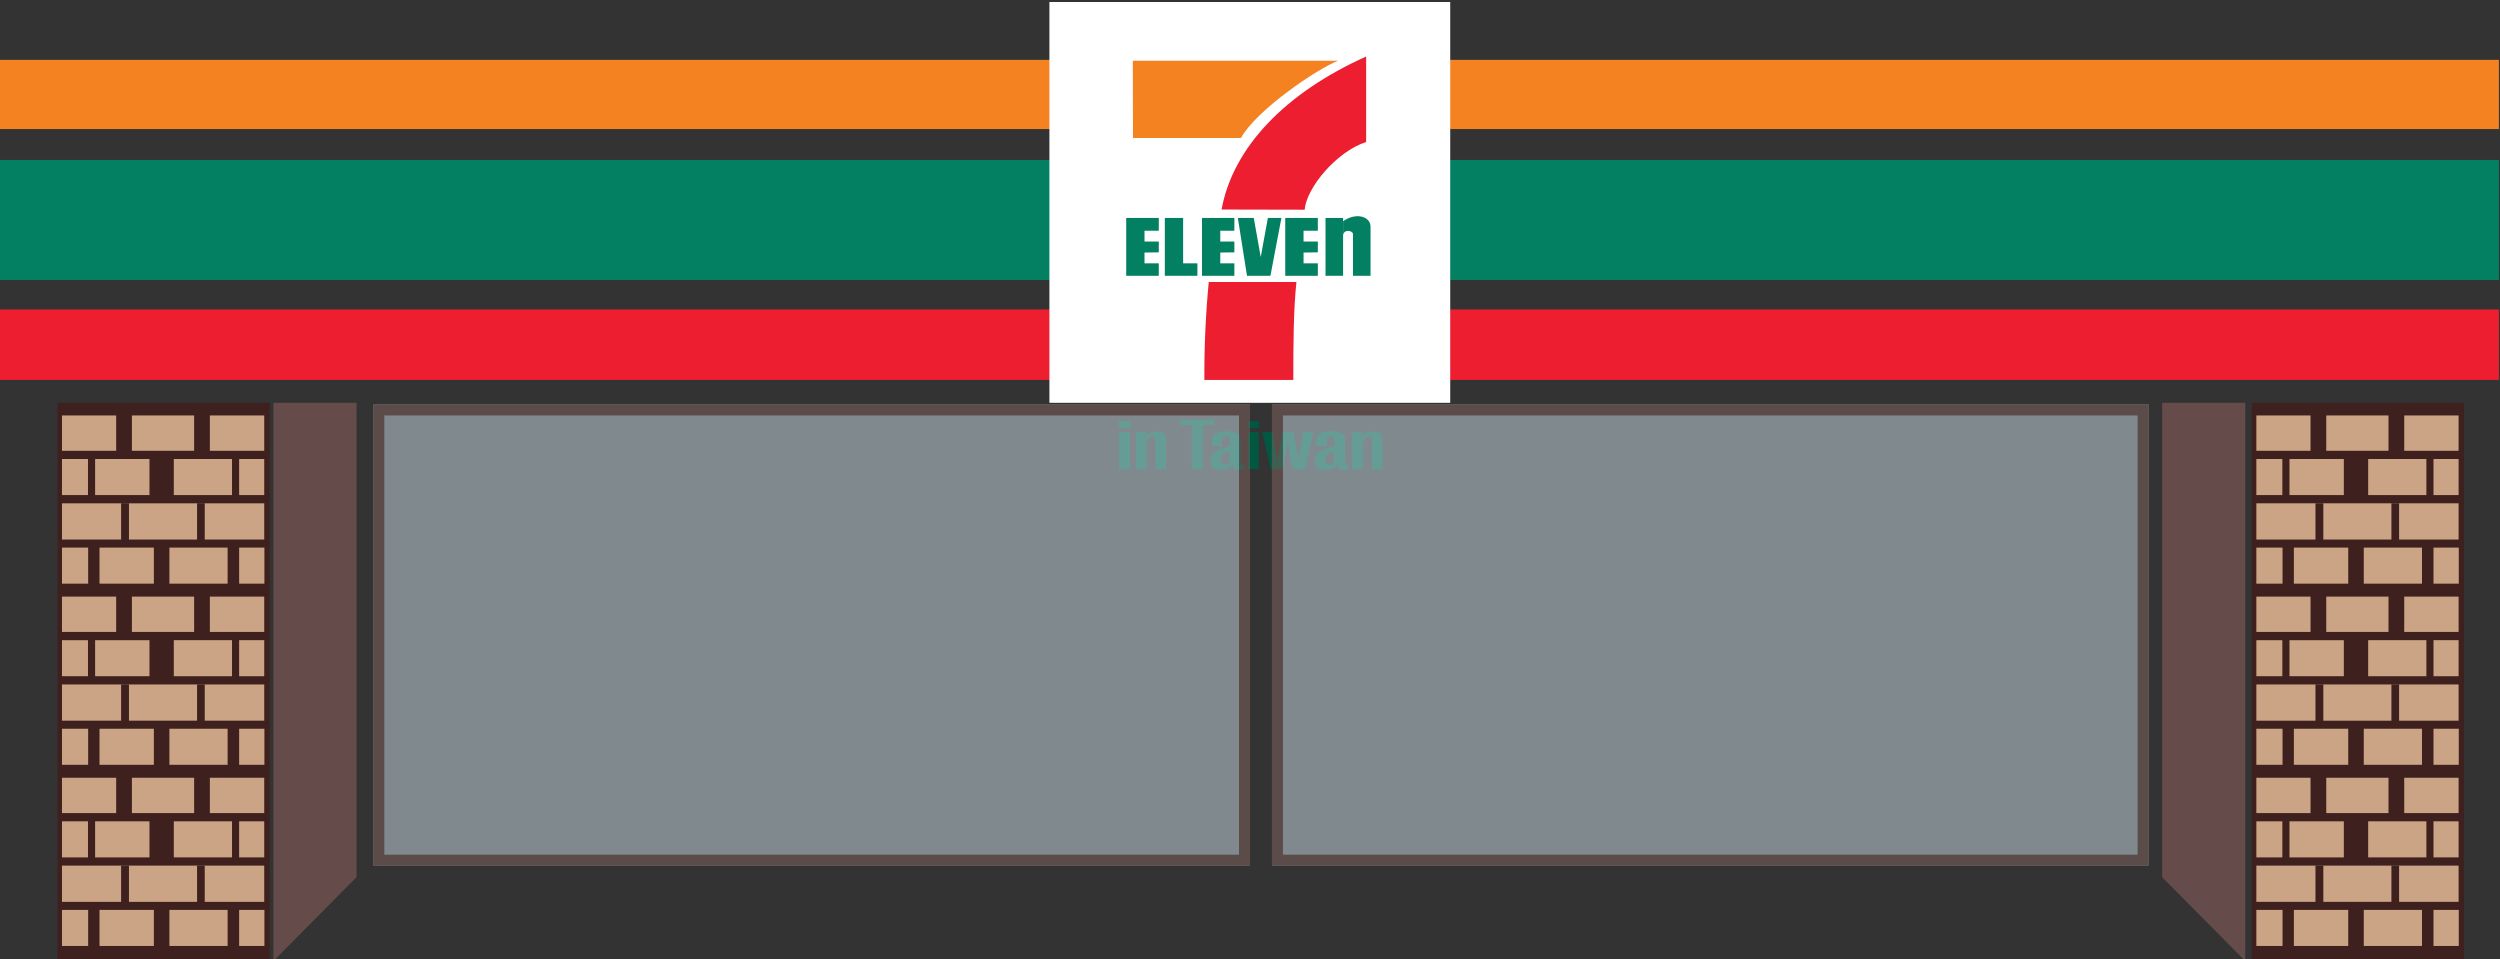 <?xml version="1.0" encoding="utf-8"?>
<!-- Generator: Adobe Illustrator 26.4.1, SVG Export Plug-In . SVG Version: 6.00 Build 0)  -->
<svg version="1.1" xmlns="http://www.w3.org/2000/svg" xmlns:xlink="http://www.w3.org/1999/xlink" x="0px" y="0px"
	 viewBox="0 0 1366 524" style="enable-background:new 0 0 1366 524;" xml:space="preserve">
<rect x="0" y="0" width="1366" height="524" fill="#333333" stroke="none"/>
<style type="text/css">
	.st0{fill:#654C4A;}
	.st1{opacity:0.834;}
	.st2{opacity:0.765;fill:#461713;enable-background:new    ;}
	.st3{fill:#EABB96;}
	.st4{fill:#028061;}
	.st5{fill:#F58220;}
	.st6{fill:#EC1E2F;}
	.st7{fill:#FFFFFF;}
	.st8{fill:#015742;}
	.st9{clip-path:url(#SVGID_00000062906530600256127520000005991368412755810745_);}
	.st10{opacity:0.455;}
	.st11{fill:#DBF1FB;}
	.st12{fill:none;stroke:#8A6864;stroke-width:6;}
</style>
<g id="bg">
	<path id="Path_2330" class="st0" d="M1226.8,525.1l-45.4-45.8V220.1h45.4V525.1z"/>
	<g id="Group_439" transform="translate(1199 -4)" class="st1">
		<rect id="Rectangle_318" x="31.4" y="224.1" class="st2" width="116" height="305"/>
		<g id="Group_435" transform="translate(34.471 229.906)">
			<path id="Path_2318" class="st3" d="M47.2,24.9H17.5v19.7h-3.9V24.9H-0.6v19.7h47.8L47.2,24.9z"/>
			<path id="Path_2319" class="st3" d="M19.9,73.3h29.7V93H19.9V73.3z"/>
			<path id="Path_2320" class="st3" d="M-0.6,73.3h14.3V93H-0.6V73.3z"/>
			<path id="Path_2321" class="st3" d="M37.6,1.1h34v19.3h-34V1.1z"/>
			<path id="Path_2322" class="st3" d="M-0.6,1.1H29v19.3H-0.6V1.1z"/>
			<path id="Path_2323" class="st3" d="M96.2,44.6h-3.9V24.9H60.5v19.7h49.4V24.9H96.2V44.6z"/>
			<path id="Path_2324" class="st3" d="M-0.6,68.9h32.3V49.2H36v19.7h37.2V49.2h4.2v19.7h32.5V49.1H-0.6L-0.6,68.9z"/>
			<path id="Path_2325" class="st3" d="M58.1,73.3h31.8V93H58.1V73.3z"/>
			<path id="Path_2326" class="st3" d="M80.2,1.1h29.7v19.3H80.2V1.1z"/>
			<path id="Path_2327" class="st3" d="M96.2,73.3h13.8V93H96.2V73.3z"/>
		</g>
		<g id="Group_436" transform="translate(34.471 328.887)">
			<path id="Path_2318-2" class="st3" d="M47.2,24.9H17.5v19.7h-3.9V24.9H-0.6v19.7h47.8L47.2,24.9z"/>
			<path id="Path_2319-2" class="st3" d="M19.9,73.3h29.7V93H19.9V73.3z"/>
			<path id="Path_2320-2" class="st3" d="M-0.6,73.3h14.3V93H-0.6V73.3z"/>
			<path id="Path_2321-2" class="st3" d="M37.6,1.1h34v19.3h-34V1.1z"/>
			<path id="Path_2322-2" class="st3" d="M-0.6,1.1H29v19.3H-0.6V1.1z"/>
			<path id="Path_2323-2" class="st3" d="M96.2,44.6h-3.9V24.9H60.5v19.7h49.4V24.9H96.2V44.6z"/>
			<path id="Path_2324-2" class="st3" d="M-0.6,68.9h32.3V49.2H36v19.7h37.2V49.2h4.2v19.7h32.5V49.1H-0.6L-0.6,68.9z"/>
			<path id="Path_2325-2" class="st3" d="M58.1,73.3h31.8V93H58.1V73.3z"/>
			<path id="Path_2326-2" class="st3" d="M80.2,1.1h29.7v19.3H80.2V1.1z"/>
			<path id="Path_2327-2" class="st3" d="M96.2,73.3h13.8V93H96.2V73.3z"/>
		</g>
		<g id="Group_437" transform="translate(34.471 427.868)">
			<path id="Path_2318-3" class="st3" d="M47.2,24.9H17.5v19.7h-3.9V24.9H-0.6v19.7h47.8L47.2,24.9z"/>
			<path id="Path_2319-3" class="st3" d="M19.9,73.3h29.7V93H19.9V73.3z"/>
			<path id="Path_2320-3" class="st3" d="M-0.6,73.3h14.3V93H-0.6V73.3z"/>
			<path id="Path_2321-3" class="st3" d="M37.6,1.1h34v19.3h-34V1.1z"/>
			<path id="Path_2322-3" class="st3" d="M-0.6,1.1H29v19.3H-0.6V1.1z"/>
			<path id="Path_2323-3" class="st3" d="M96.2,44.6h-3.9V24.9H60.5v19.7h49.4V24.9H96.2V44.6z"/>
			<path id="Path_2324-3" class="st3" d="M-0.6,68.9h32.3V49.2H36v19.7h37.2V49.2h4.2v19.7h32.5V49.1H-0.6L-0.6,68.9z"/>
			<path id="Path_2325-3" class="st3" d="M58.1,73.3h31.8V93H58.1V73.3z"/>
			<path id="Path_2326-3" class="st3" d="M80.2,1.1h29.7v19.3H80.2V1.1z"/>
			<path id="Path_2327-3" class="st3" d="M96.2,73.3h13.8V93H96.2V73.3z"/>
		</g>
	</g>
	<rect id="Rectangle_310" x="-0.6" y="87.4" class="st4" width="1366" height="65.6"/>
	<rect id="Rectangle_311" x="-0.6" y="32.7" class="st5" width="1366" height="37.8"/>
	<rect id="Rectangle_312" x="-0.6" y="169.1" class="st6" width="1366" height="38.5"/>
	<rect id="Rectangle_316" x="573.4" y="1.1" class="st7" width="219" height="219"/>
	<g id="Group_431" transform="translate(-1410.138 729.289)">
		<path id="Path_2292" class="st5" d="M2029.1-696.1h112.2c-11,4.1-44.7,26.9-53.1,42.2h-59L2029.1-696.1z"/>
		<path id="Path_2293" class="st6" d="M2118.5-575.2c-1.6,15.3-1.7,33.9-1.7,53.5h-48.6c-0.1-17.8,0.7-35.7,2.4-53.5H2118.5z"/>
		<path id="Path_2294" class="st4" d="M2035.5-591.3v5.9h7.8v6.8h-17.8v-31.6h17.8v7h-7.8v5.9h7.8v5.9L2035.5-591.3z"/>
		<path id="Path_2295" class="st4" d="M2076.9-591.3v5.9h7.7v6.8h-17.7v-31.6h17.7v7h-7.7v5.9h7.7v5.9L2076.9-591.3z"/>
		<path id="Path_2296" class="st4" d="M2122.4-591.3v5.9h7.8v6.8h-17.8v-31.6h17.8v7h-7.8v5.9h7.8v5.9L2122.4-591.3z"/>
		<path id="Path_2297" class="st4" d="M2064.4-585.4v6.8h-17.8v-31.6h10v24.8L2064.4-585.4z"/>
		<path id="Path_2298" class="st4" d="M2086.5-610.2l5,31.6h12.8l6-31.6h-7.4l-3.9,21.4l-3.8-21.4L2086.5-610.2z"/>
		<rect id="Rectangle_314" x="2134.4" y="-610.2" class="st4" width="9.6" height="31.6"/>
		<path id="Path_2299" class="st4" d="M2144-600.8c0.5-3.5,5.4-2.5,5.4-0.6v22.8h9.6v-26.8c0-5.7-8-8-15-3L2144-600.8z"/>
		<path id="Path_2300" class="st6" d="M2123-614.7c1-12.1,17.5-31.8,33.6-37v-46.7c-44.1,19.8-72.8,49.6-79,83.6L2123-614.7
			L2123-614.7z"/>
	</g>
	<g id="Group_438" transform="translate(0 -4)" class="st1">
		<rect id="Rectangle_318-2" x="31.4" y="224.1" class="st2" width="116" height="305"/>
		<g id="Group_435-2" transform="translate(34.471 229.906)">
			<path id="Path_2318-4" class="st3" d="M47.2,24.9H17.5v19.7h-3.9V24.9H-0.6v19.7h47.8L47.2,24.9z"/>
			<path id="Path_2319-4" class="st3" d="M19.9,73.3h29.7V93H19.9V73.3z"/>
			<path id="Path_2320-4" class="st3" d="M-0.6,73.3h14.3V93H-0.6V73.3z"/>
			<path id="Path_2321-4" class="st3" d="M37.6,1.1h34v19.3h-34V1.1z"/>
			<path id="Path_2322-4" class="st3" d="M-0.6,1.1H29v19.3H-0.6V1.1z"/>
			<path id="Path_2323-4" class="st3" d="M96.2,44.6h-3.9V24.9H60.5v19.7h49.4V24.9H96.2V44.6z"/>
			<path id="Path_2324-4" class="st3" d="M-0.6,68.9h32.3V49.2H36v19.7h37.2V49.2h4.2v19.7h32.5V49.1H-0.6L-0.6,68.9z"/>
			<path id="Path_2325-4" class="st3" d="M58.1,73.3h31.8V93H58.1V73.3z"/>
			<path id="Path_2326-4" class="st3" d="M80.2,1.1h29.7v19.3H80.2V1.1z"/>
			<path id="Path_2327-4" class="st3" d="M96.2,73.3h13.8V93H96.2V73.3z"/>
		</g>
		<g id="Group_436-2" transform="translate(34.471 328.887)">
			<path id="Path_2318-5" class="st3" d="M47.2,24.9H17.5v19.7h-3.9V24.9H-0.6v19.7h47.8L47.2,24.9z"/>
			<path id="Path_2319-5" class="st3" d="M19.9,73.3h29.7V93H19.9V73.3z"/>
			<path id="Path_2320-5" class="st3" d="M-0.6,73.3h14.3V93H-0.6V73.3z"/>
			<path id="Path_2321-5" class="st3" d="M37.6,1.1h34v19.3h-34V1.1z"/>
			<path id="Path_2322-5" class="st3" d="M-0.6,1.1H29v19.3H-0.6V1.1z"/>
			<path id="Path_2323-5" class="st3" d="M96.2,44.6h-3.9V24.9H60.5v19.7h49.4V24.9H96.2V44.6z"/>
			<path id="Path_2324-5" class="st3" d="M-0.6,68.9h32.3V49.2H36v19.7h37.2V49.2h4.2v19.7h32.5V49.1H-0.6L-0.6,68.9z"/>
			<path id="Path_2325-5" class="st3" d="M58.1,73.3h31.8V93H58.1V73.3z"/>
			<path id="Path_2326-5" class="st3" d="M80.2,1.1h29.7v19.3H80.2V1.1z"/>
			<path id="Path_2327-5" class="st3" d="M96.2,73.3h13.8V93H96.2V73.3z"/>
		</g>
		<g id="Group_437-2" transform="translate(34.471 427.868)">
			<path id="Path_2318-6" class="st3" d="M47.2,24.9H17.5v19.7h-3.9V24.9H-0.6v19.7h47.8L47.2,24.9z"/>
			<path id="Path_2319-6" class="st3" d="M19.9,73.3h29.7V93H19.9V73.3z"/>
			<path id="Path_2320-6" class="st3" d="M-0.6,73.3h14.3V93H-0.6V73.3z"/>
			<path id="Path_2321-6" class="st3" d="M37.6,1.1h34v19.3h-34V1.1z"/>
			<path id="Path_2322-6" class="st3" d="M-0.6,1.1H29v19.3H-0.6V1.1z"/>
			<path id="Path_2323-6" class="st3" d="M96.2,44.6h-3.9V24.9H60.5v19.7h49.4V24.9H96.2V44.6z"/>
			<path id="Path_2324-6" class="st3" d="M-0.6,68.9h32.3V49.2H36v19.7h37.2V49.2h4.2v19.7h32.5V49.1H-0.6L-0.6,68.9z"/>
			<path id="Path_2325-6" class="st3" d="M58.1,73.3h31.8V93H58.1V73.3z"/>
			<path id="Path_2326-6" class="st3" d="M80.2,1.1h29.7v19.3H80.2V1.1z"/>
			<path id="Path_2327-6" class="st3" d="M96.2,73.3h13.8V93H96.2V73.3z"/>
		</g>
	</g>
	<path id="Path_2329" class="st0" d="M149.4,525.1l45.4-45.8V220.1h-45.4V525.1z"/>
</g>
<g id="text">
	<g id="Group_434" transform="translate(611 229)">
		<path id="Path_2302" class="st8" d="M0.7,27.3h5.6V7.1H0.7V27.3z M0.4,4.8h6.3V1.3H0.4V4.8z"/>
		<g id="Group_433" transform="translate(0 0)">
			<g>
				<defs>
					<rect id="SVGID_1_" width="144.6" height="28"/>
				</defs>
				<clipPath id="SVGID_00000142856609751588666890000005767124087841567621_">
					<use xlink:href="#SVGID_1_"  style="overflow:visible;"/>
				</clipPath>
				<g id="Group_432" style="clip-path:url(#SVGID_00000142856609751588666890000005767124087841567621_);">
					<path id="Path_2303" class="st8" d="M0.4,1.3h6.3v3.5H0.4V1.3z M0.7,7.1h5.6v20.2H0.7V7.1z"/>
					<path id="Path_2304" class="st8" d="M9.9,7.1h5.4c0,0.6-0.2,1.4-1.2,3l0.6,0.1c1.5-2.4,3.5-3.3,6.6-3.3c3.2,0,4.7,1,4.7,3.1
						v17.4h-5.5V10.6c0-0.8-0.6-1.3-1.7-1.3c-2,0-3.4,2-3.4,4.8v13.2H9.9V7.1z"/>
					<path id="Path_2305" class="st8" d="M9.9,7.1h5.4c0,0.6-0.2,1.4-1.2,3l0.6,0.1c1.5-2.4,3.5-3.3,6.6-3.3c3.2,0,4.7,1,4.7,3.1
						v17.4h-5.5V10.6c0-0.8-0.6-1.3-1.7-1.3c-2,0-3.4,2-3.4,4.8v13.2H9.9V7.1z"/>
					<path id="Path_2306" class="st8" d="M40.2,3H34V0.4h18.2V3h-6.2v24.3h-5.7V3z"/>
					<path id="Path_2307" class="st8" d="M40.2,3H34V0.4h18.2V3h-6.2v24.3h-5.7V3z"/>
					<path id="Path_2308" class="st8" d="M50.6,23.6v-1.3c0-3.6,3.1-5,6.8-6.3l3.7-1.2v-3.9c0-1.2-0.7-1.7-2.1-1.7
						c-1.7,0-2.4,0.7-2.3,2.7v3l-5.4-0.5v-2.7c-0.1-3.2,2.5-4.9,7.8-4.9c5.1,0,7.6,1.4,7.6,4.1v12.9c0,1,0.4,1.2,1.6,1.2l0.7,0
						l-0.7,2.5c-0.5,0.1-1,0.1-1.5,0.1c-3.5,0-4.4-1-3.7-3.3l-0.6-0.1c-0.9,2.2-3,3.4-6.2,3.4C52.5,27.6,50.6,26.1,50.6,23.6
						 M61,22.1v-4.7L59.2,18c-1.8,0.6-3.1,1.5-3.1,3.6V23c0,1.4,0.7,2.1,2,2.1c1.5,0.1,2.8-1,2.9-2.5C61,22.5,61,22.3,61,22.1"/>
					<path id="Path_2309" class="st8" d="M50.6,23.6v-1.3c0-3.6,3.1-5,6.8-6.3l3.7-1.2v-3.9c0-1.2-0.7-1.7-2.1-1.7
						c-1.7,0-2.4,0.7-2.3,2.7v3l-5.4-0.5v-2.7c-0.1-3.2,2.5-4.9,7.8-4.9c5.1,0,7.6,1.4,7.6,4.1v12.9c0,1,0.4,1.2,1.6,1.2l0.7,0
						l-0.7,2.5c-0.5,0.1-1,0.1-1.5,0.1c-3.5,0-4.4-1-3.7-3.3l-0.6-0.1c-0.9,2.2-3,3.4-6.2,3.4C52.5,27.6,50.6,26.1,50.6,23.6z
						 M61,22.1v-4.7L59.2,18c-1.8,0.6-3.1,1.5-3.1,3.6V23c0,1.4,0.7,2.1,2,2.1c1.5,0.1,2.8-1,2.9-2.5C61,22.5,61,22.3,61,22.1z"/>
					<path id="Path_2310" class="st8" d="M70.7,1.3h6.3v3.5h-6.3V1.3z M71,7.1h5.6v20.2H71V7.1z"/>
					<path id="Path_2311" class="st8" d="M70.7,1.3h6.3v3.5h-6.3V1.3z M71,7.1h5.6v20.2H71V7.1z"/>
					<path id="Path_2312" class="st8" d="M78.7,7.1h5.6l1.8,10.3c0.3,1.7,0.4,2.9,0.6,5h0.5c0.1-1.7,0.3-3.4,0.7-5l1.9-10.3h5.8
						l2,10.3c0.3,1.7,0.6,3.3,0.7,5h0.5c0.1-1.7,0.3-3.4,0.6-5l1.8-10.3h5.4l-4.7,20.2h-6.4L93.7,18c-0.4-1.9-0.6-3.8-0.8-5.7h-0.5
						c-0.2,1.9-0.4,3.8-0.8,5.7l-1.8,9.3h-6.4L78.7,7.1z"/>
					<path id="Path_2313" class="st8" d="M78.7,7.1h5.6l1.8,10.3c0.3,1.7,0.4,2.9,0.6,5h0.5c0.1-1.7,0.3-3.4,0.7-5l1.9-10.3h5.8
						l2,10.3c0.3,1.7,0.6,3.3,0.7,5h0.5c0.1-1.7,0.3-3.4,0.6-5l1.8-10.3h5.4l-4.7,20.2h-6.4L93.7,18c-0.4-1.9-0.6-3.8-0.8-5.7h-0.5
						c-0.2,1.9-0.4,3.8-0.8,5.7l-1.8,9.3h-6.4L78.7,7.1z"/>
					<path id="Path_2314" class="st8" d="M107.7,23.6v-1.3c0-3.6,3.1-5,6.8-6.3l3.7-1.2v-3.9c0-1.2-0.7-1.7-2.1-1.7
						c-1.7,0-2.4,0.7-2.3,2.7v3l-5.4-0.5v-2.7c-0.1-3.2,2.5-4.9,7.8-4.9c5.1,0,7.6,1.4,7.6,4.1v12.9c0,1,0.4,1.2,1.6,1.2l0.7,0
						l-0.7,2.5c-0.5,0.1-1,0.1-1.5,0.1c-3.5,0-4.4-1-3.7-3.3l-0.6-0.1c-0.9,2.2-3,3.4-6.2,3.4C109.6,27.6,107.7,26.1,107.7,23.6
						 M118.1,22.1v-4.7l-1.8,0.6c-1.8,0.6-3.1,1.5-3.1,3.6V23c0,1.4,0.7,2.1,2,2.1c1.5,0.1,2.8-1,2.9-2.5
						C118.2,22.5,118.1,22.3,118.1,22.1"/>
					<path id="Path_2315" class="st8" d="M107.7,23.6v-1.3c0-3.6,3.1-5,6.8-6.3l3.7-1.2v-3.9c0-1.2-0.7-1.7-2.1-1.7
						c-1.7,0-2.4,0.7-2.3,2.7v3l-5.4-0.5v-2.7c-0.1-3.2,2.5-4.9,7.8-4.9c5.1,0,7.6,1.4,7.6,4.1v12.9c0,1,0.4,1.2,1.6,1.2l0.7,0
						l-0.7,2.5c-0.5,0.1-1,0.1-1.5,0.1c-3.5,0-4.4-1-3.7-3.3l-0.6-0.1c-0.9,2.2-3,3.4-6.2,3.4C109.6,27.6,107.7,26.1,107.7,23.6z
						 M118.1,22.1v-4.7l-1.8,0.6c-1.8,0.6-3.1,1.5-3.1,3.6V23c0,1.4,0.7,2.1,2,2.1c1.5,0.1,2.8-1,2.9-2.5
						C118.2,22.5,118.2,22.3,118.1,22.1z"/>
					<path id="Path_2316" class="st8" d="M128.1,7.1h5.4c0,0.6-0.2,1.4-1.2,3l0.6,0.1c1.5-2.4,3.5-3.3,6.6-3.3c3.2,0,4.7,1,4.7,3.1
						v17.4h-5.5V10.6c0-0.8-0.6-1.3-1.7-1.3c-2,0-3.4,2-3.4,4.8v13.2h-5.6V7.1z"/>
					<path id="Path_2317" class="st8" d="M128.1,7.1h5.4c0,0.6-0.2,1.4-1.2,3l0.6,0.1c1.5-2.4,3.5-3.3,6.6-3.3c3.2,0,4.7,1,4.7,3.1
						v17.4h-5.5V10.6c0-0.8-0.6-1.3-1.7-1.3c-2,0-3.4,2-3.4,4.8v13.2h-5.6V7.1z"/>
				</g>
			</g>
		</g>
	</g>
</g>
<g id="door-right">
	<g id="Rectangle_320" transform="translate(491)" class="st10">
		<rect x="204" y="221" class="st11" width="479" height="252"/>
		<rect x="207" y="224" class="st12" width="473" height="246"/>
	</g>
</g>
<g id="door-left">
	<g id="Rectangle_319" class="st10">
		<rect x="204" y="221" class="st11" width="479" height="252"/>
		<rect x="207" y="224" class="st12" width="473" height="246"/>
	</g>
</g>
</svg>
